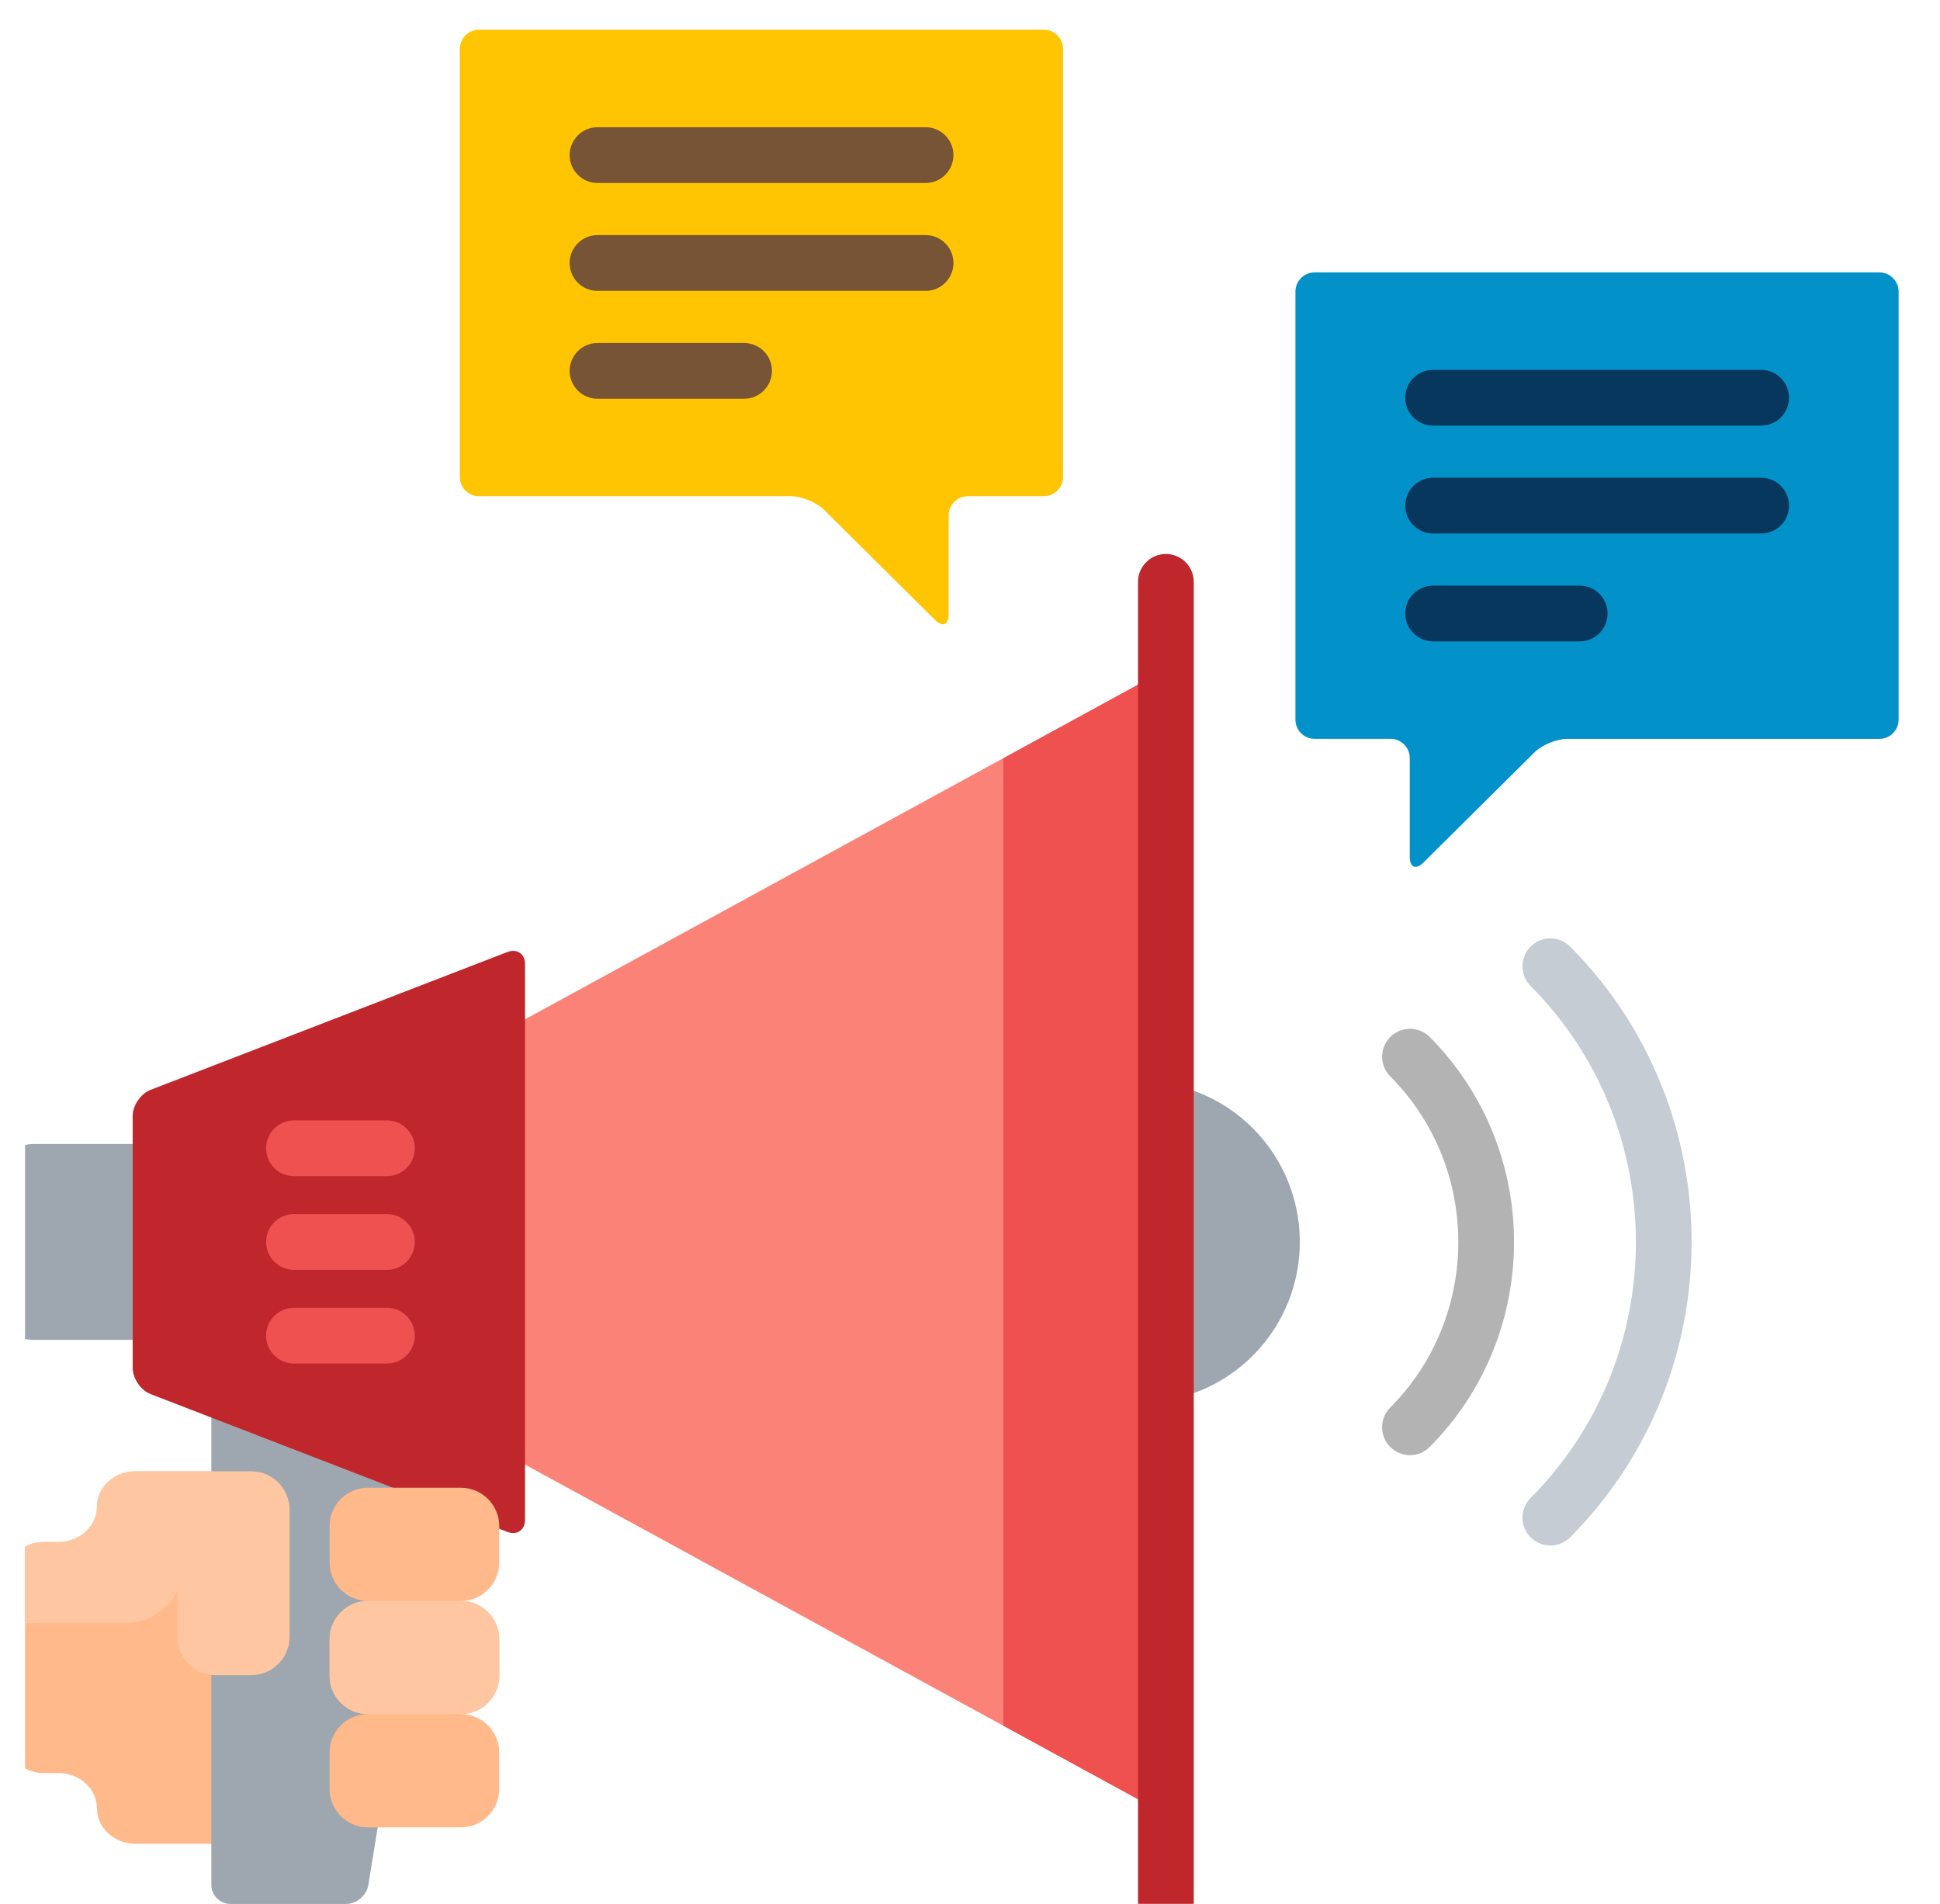 <svg width="53" height="52" viewBox="0 0 53 52" fill="none" xmlns="http://www.w3.org/2000/svg">
<g clip-path="url(#clip0_829_57890)">
<path d="M5.872 40.185H3.697C3.121 40.185 2.65 40.619 2.65 41.151C2.65 41.682 2.179 42.116 1.604 42.116H1.187C0.611 42.116 0.141 42.587 0.141 43.163V47.381C0.141 47.957 0.611 48.428 1.187 48.428H1.604C2.179 48.428 2.65 48.863 2.65 49.394C2.65 49.925 3.121 50.359 3.697 50.359H5.872V40.185Z" fill="#FFB98A"/>
<path d="M9.106 48.863V47.865C9.106 47.343 9.529 46.919 10.05 46.919V46.716C9.529 46.716 9.106 46.292 9.106 45.771V44.773C9.106 44.252 9.529 43.828 10.05 43.828V43.624C9.529 43.624 9.106 43.2 9.106 42.679V41.681C9.106 41.16 9.529 40.736 10.05 40.736H11.284L5.773 38.608V40.286H6.867C7.388 40.286 7.812 40.71 7.812 41.231V44.706C7.812 45.227 7.388 45.651 6.867 45.651H5.893C5.852 45.651 5.812 45.648 5.773 45.643V51.478C5.773 51.766 6.009 52.002 6.296 52.002H9.455C9.743 52.002 10.017 51.769 10.063 51.485L10.335 49.808H10.05C9.529 49.808 9.106 49.384 9.106 48.863ZM32.512 29.757V38.085C34.253 37.51 35.51 35.864 35.51 33.921C35.51 31.979 34.253 30.332 32.512 29.757Z" fill="#9EA7AF"/>
<path d="M42.356 42.213C42.256 42.213 42.157 42.193 42.065 42.155C41.973 42.117 41.889 42.061 41.818 41.991C41.52 41.694 41.519 41.212 41.815 40.914C45.651 37.058 45.651 30.785 41.815 26.929C41.673 26.786 41.593 26.592 41.594 26.39C41.595 26.188 41.675 25.994 41.819 25.852C42.117 25.555 42.599 25.557 42.896 25.855C47.32 30.303 47.32 37.541 42.896 41.988C42.825 42.059 42.741 42.116 42.648 42.154C42.556 42.193 42.456 42.213 42.356 42.213V42.213Z" fill="#C5CCD3"/>
<path d="M38.52 39.744C38.42 39.744 38.321 39.724 38.229 39.687C38.137 39.648 38.053 39.593 37.982 39.522C37.911 39.452 37.855 39.368 37.817 39.276C37.778 39.183 37.758 39.084 37.758 38.984C37.758 38.884 37.777 38.785 37.815 38.693C37.853 38.6 37.909 38.516 37.98 38.445C40.461 35.951 40.461 31.892 37.98 29.398C37.91 29.327 37.854 29.243 37.816 29.15C37.778 29.058 37.758 28.959 37.758 28.858C37.759 28.759 37.779 28.66 37.817 28.567C37.856 28.475 37.912 28.391 37.983 28.321C38.054 28.25 38.138 28.194 38.231 28.156C38.323 28.118 38.422 28.099 38.522 28.099C38.622 28.099 38.721 28.119 38.813 28.158C38.906 28.196 38.989 28.253 39.06 28.324C42.13 31.411 42.13 36.433 39.06 39.519C38.989 39.591 38.905 39.647 38.812 39.686C38.719 39.724 38.62 39.744 38.52 39.744Z" fill="#B3B3B3"/>
<path d="M3.728 31.246H0.917C0.342 31.246 -0.129 31.717 -0.129 32.293V35.55C-0.129 36.126 0.342 36.597 0.917 36.597H3.728V31.246Z" fill="#9EA7AF"/>
<path d="M14.242 27.896V39.946L31.189 49.197V18.646L14.242 27.896Z" fill="#FB8276"/>
<path d="M31.191 18.646L27.41 20.71V47.133L31.191 49.197V18.646Z" fill="#EF5050"/>
<path d="M13.856 26.004L4.113 29.767C3.845 29.871 3.625 30.191 3.625 30.479V37.364C3.625 37.652 3.845 37.972 4.113 38.076L11 40.736H12.59C13.111 40.736 13.535 41.16 13.535 41.681V41.715L13.856 41.839C14.124 41.943 14.344 41.792 14.344 41.505V26.338C14.344 26.05 14.124 25.9 13.856 26.004Z" fill="#C0272D"/>
<path d="M10.57 32.124H8.031C7.829 32.124 7.635 32.044 7.493 31.901C7.35 31.758 7.27 31.565 7.27 31.363C7.27 31.16 7.35 30.967 7.493 30.824C7.635 30.681 7.829 30.601 8.031 30.601H10.57C10.772 30.601 10.966 30.681 11.108 30.824C11.251 30.967 11.332 31.16 11.332 31.363C11.332 31.565 11.251 31.758 11.108 31.901C10.966 32.044 10.772 32.124 10.57 32.124ZM10.57 34.683H8.031C7.611 34.683 7.27 34.342 7.27 33.922C7.27 33.501 7.611 33.16 8.031 33.16H10.57C10.99 33.16 11.332 33.501 11.332 33.922C11.332 34.342 10.99 34.683 10.57 34.683ZM10.57 37.242H8.031C7.829 37.242 7.635 37.162 7.493 37.019C7.35 36.876 7.27 36.682 7.27 36.48C7.27 36.278 7.35 36.085 7.493 35.942C7.635 35.799 7.829 35.719 8.031 35.719H10.57C10.772 35.719 10.966 35.799 11.108 35.942C11.251 36.085 11.332 36.278 11.332 36.48C11.332 36.682 11.251 36.876 11.108 37.019C10.966 37.162 10.772 37.242 10.57 37.242Z" fill="#EF5050"/>
<path d="M31.852 52.712C31.431 52.712 31.09 52.371 31.09 51.95V15.893C31.09 15.691 31.17 15.497 31.313 15.354C31.456 15.212 31.649 15.131 31.852 15.131C32.054 15.131 32.247 15.212 32.39 15.354C32.533 15.497 32.613 15.691 32.613 15.893V51.95C32.613 52.152 32.533 52.346 32.39 52.489C32.247 52.632 32.054 52.712 31.852 52.712Z" fill="#C0272D"/>
<path d="M51.869 7.963C51.869 7.675 51.633 7.44 51.346 7.44H35.913C35.626 7.44 35.391 7.675 35.391 7.963V19.657C35.391 19.945 35.626 20.18 35.913 20.18H37.991C38.279 20.18 38.514 20.416 38.514 20.704V23.405C38.514 23.693 38.681 23.763 38.886 23.56L41.921 20.549C42.125 20.346 42.528 20.181 42.816 20.181H51.346C51.633 20.181 51.869 19.945 51.869 19.657V7.963Z" fill="#0291C9"/>
<path d="M48.114 11.625H39.152C38.95 11.625 38.757 11.545 38.614 11.402C38.471 11.259 38.391 11.066 38.391 10.864C38.391 10.662 38.471 10.468 38.614 10.325C38.757 10.182 38.95 10.102 39.152 10.102H48.114C48.316 10.102 48.509 10.182 48.652 10.325C48.795 10.468 48.875 10.662 48.875 10.864C48.875 11.284 48.535 11.625 48.114 11.625ZM48.114 14.572H39.152C38.732 14.572 38.391 14.231 38.391 13.81C38.391 13.389 38.732 13.048 39.152 13.048H48.114C48.316 13.048 48.509 13.129 48.652 13.271C48.795 13.414 48.875 13.608 48.875 13.81C48.875 14.012 48.795 14.206 48.652 14.349C48.509 14.492 48.316 14.572 48.114 14.572ZM43.157 17.518H39.152C38.732 17.518 38.391 17.177 38.391 16.756C38.391 16.336 38.732 15.995 39.152 15.995H43.157C43.577 15.995 43.918 16.336 43.918 16.756C43.918 17.177 43.577 17.518 43.157 17.518Z" fill="#08375E"/>
<path d="M12.562 1.336C12.562 1.048 12.798 0.812 13.085 0.812H28.517C28.805 0.812 29.041 1.048 29.041 1.336V13.03C29.04 13.168 28.985 13.301 28.887 13.399C28.789 13.497 28.656 13.553 28.517 13.553H26.44C26.152 13.553 25.917 13.789 25.917 14.077V16.778C25.917 17.066 25.749 17.136 25.545 16.933L22.51 13.922C22.305 13.719 21.903 13.553 21.615 13.553H13.085C12.798 13.553 12.562 13.318 12.562 13.03V1.336Z" fill="#FFC502"/>
<path d="M25.286 4.998H16.324C16.224 4.998 16.125 4.978 16.033 4.94C15.94 4.902 15.856 4.846 15.786 4.775C15.715 4.704 15.659 4.62 15.62 4.528C15.582 4.435 15.562 4.336 15.562 4.236C15.562 4.136 15.582 4.037 15.62 3.945C15.659 3.852 15.715 3.768 15.786 3.698C15.856 3.627 15.94 3.571 16.033 3.533C16.125 3.494 16.224 3.475 16.324 3.475H25.286C25.386 3.475 25.485 3.494 25.578 3.533C25.67 3.571 25.754 3.627 25.825 3.698C25.895 3.768 25.951 3.852 25.99 3.945C26.028 4.037 26.048 4.136 26.048 4.236C26.048 4.336 26.028 4.435 25.99 4.528C25.951 4.62 25.895 4.704 25.825 4.775C25.754 4.846 25.67 4.902 25.578 4.94C25.485 4.978 25.386 4.998 25.286 4.998ZM25.286 7.945H16.324C15.904 7.945 15.562 7.603 15.562 7.183C15.562 6.762 15.904 6.421 16.324 6.421H25.286C25.706 6.421 26.048 6.762 26.048 7.183C26.048 7.604 25.706 7.945 25.286 7.945ZM20.328 10.891H16.324C16.122 10.891 15.928 10.811 15.786 10.668C15.643 10.525 15.562 10.331 15.562 10.129C15.562 9.927 15.643 9.734 15.786 9.591C15.928 9.448 16.122 9.368 16.324 9.368H20.328C20.53 9.368 20.724 9.448 20.867 9.591C21.01 9.734 21.09 9.927 21.09 10.129C21.09 10.55 20.749 10.891 20.328 10.891Z" fill="#775436"/>
<path d="M3.697 40.185C3.121 40.185 2.65 40.619 2.65 41.151C2.65 41.682 2.179 42.116 1.604 42.116H1.187C0.611 42.116 0.141 42.587 0.141 43.163V44.332H3.406C4.03 44.332 4.571 43.98 4.843 43.465V44.706C4.843 45.282 5.314 45.753 5.89 45.753H6.864C7.44 45.753 7.911 45.282 7.911 44.706V41.232C7.911 40.656 7.44 40.185 6.864 40.185H3.697Z" fill="#FFC7A1"/>
<path d="M13.639 42.68V41.681C13.639 41.105 13.168 40.635 12.593 40.635H10.05C9.475 40.635 9.004 41.105 9.004 41.681V42.68C9.004 43.255 9.475 43.726 10.05 43.726C9.475 43.726 9.004 44.197 9.004 44.773V45.771C9.004 46.347 9.475 46.818 10.05 46.818C9.475 46.818 9.004 47.289 9.004 47.865V48.863C9.004 49.439 9.475 49.91 10.05 49.91H12.593C13.168 49.91 13.639 49.439 13.639 48.863V47.865C13.639 47.289 13.168 46.818 12.593 46.818C13.168 46.818 13.639 46.347 13.639 45.771V44.773C13.639 44.197 13.168 43.726 12.593 43.726C13.168 43.726 13.639 43.255 13.639 42.68Z" fill="#FFB98A"/>
<path d="M13.639 45.772C13.639 46.347 13.168 46.818 12.593 46.818H10.05C9.475 46.818 9.004 46.347 9.004 45.772V44.773C9.004 44.197 9.475 43.726 10.05 43.726H12.593C13.168 43.726 13.639 44.198 13.639 44.773L13.639 45.772Z" fill="#FFC7A1"/>
</g>
<defs>
<clipPath id="clip0_829_57890">
<rect width="52" height="52" fill="white" transform="translate(0.684)"/>
</clipPath>
</defs>
</svg>
